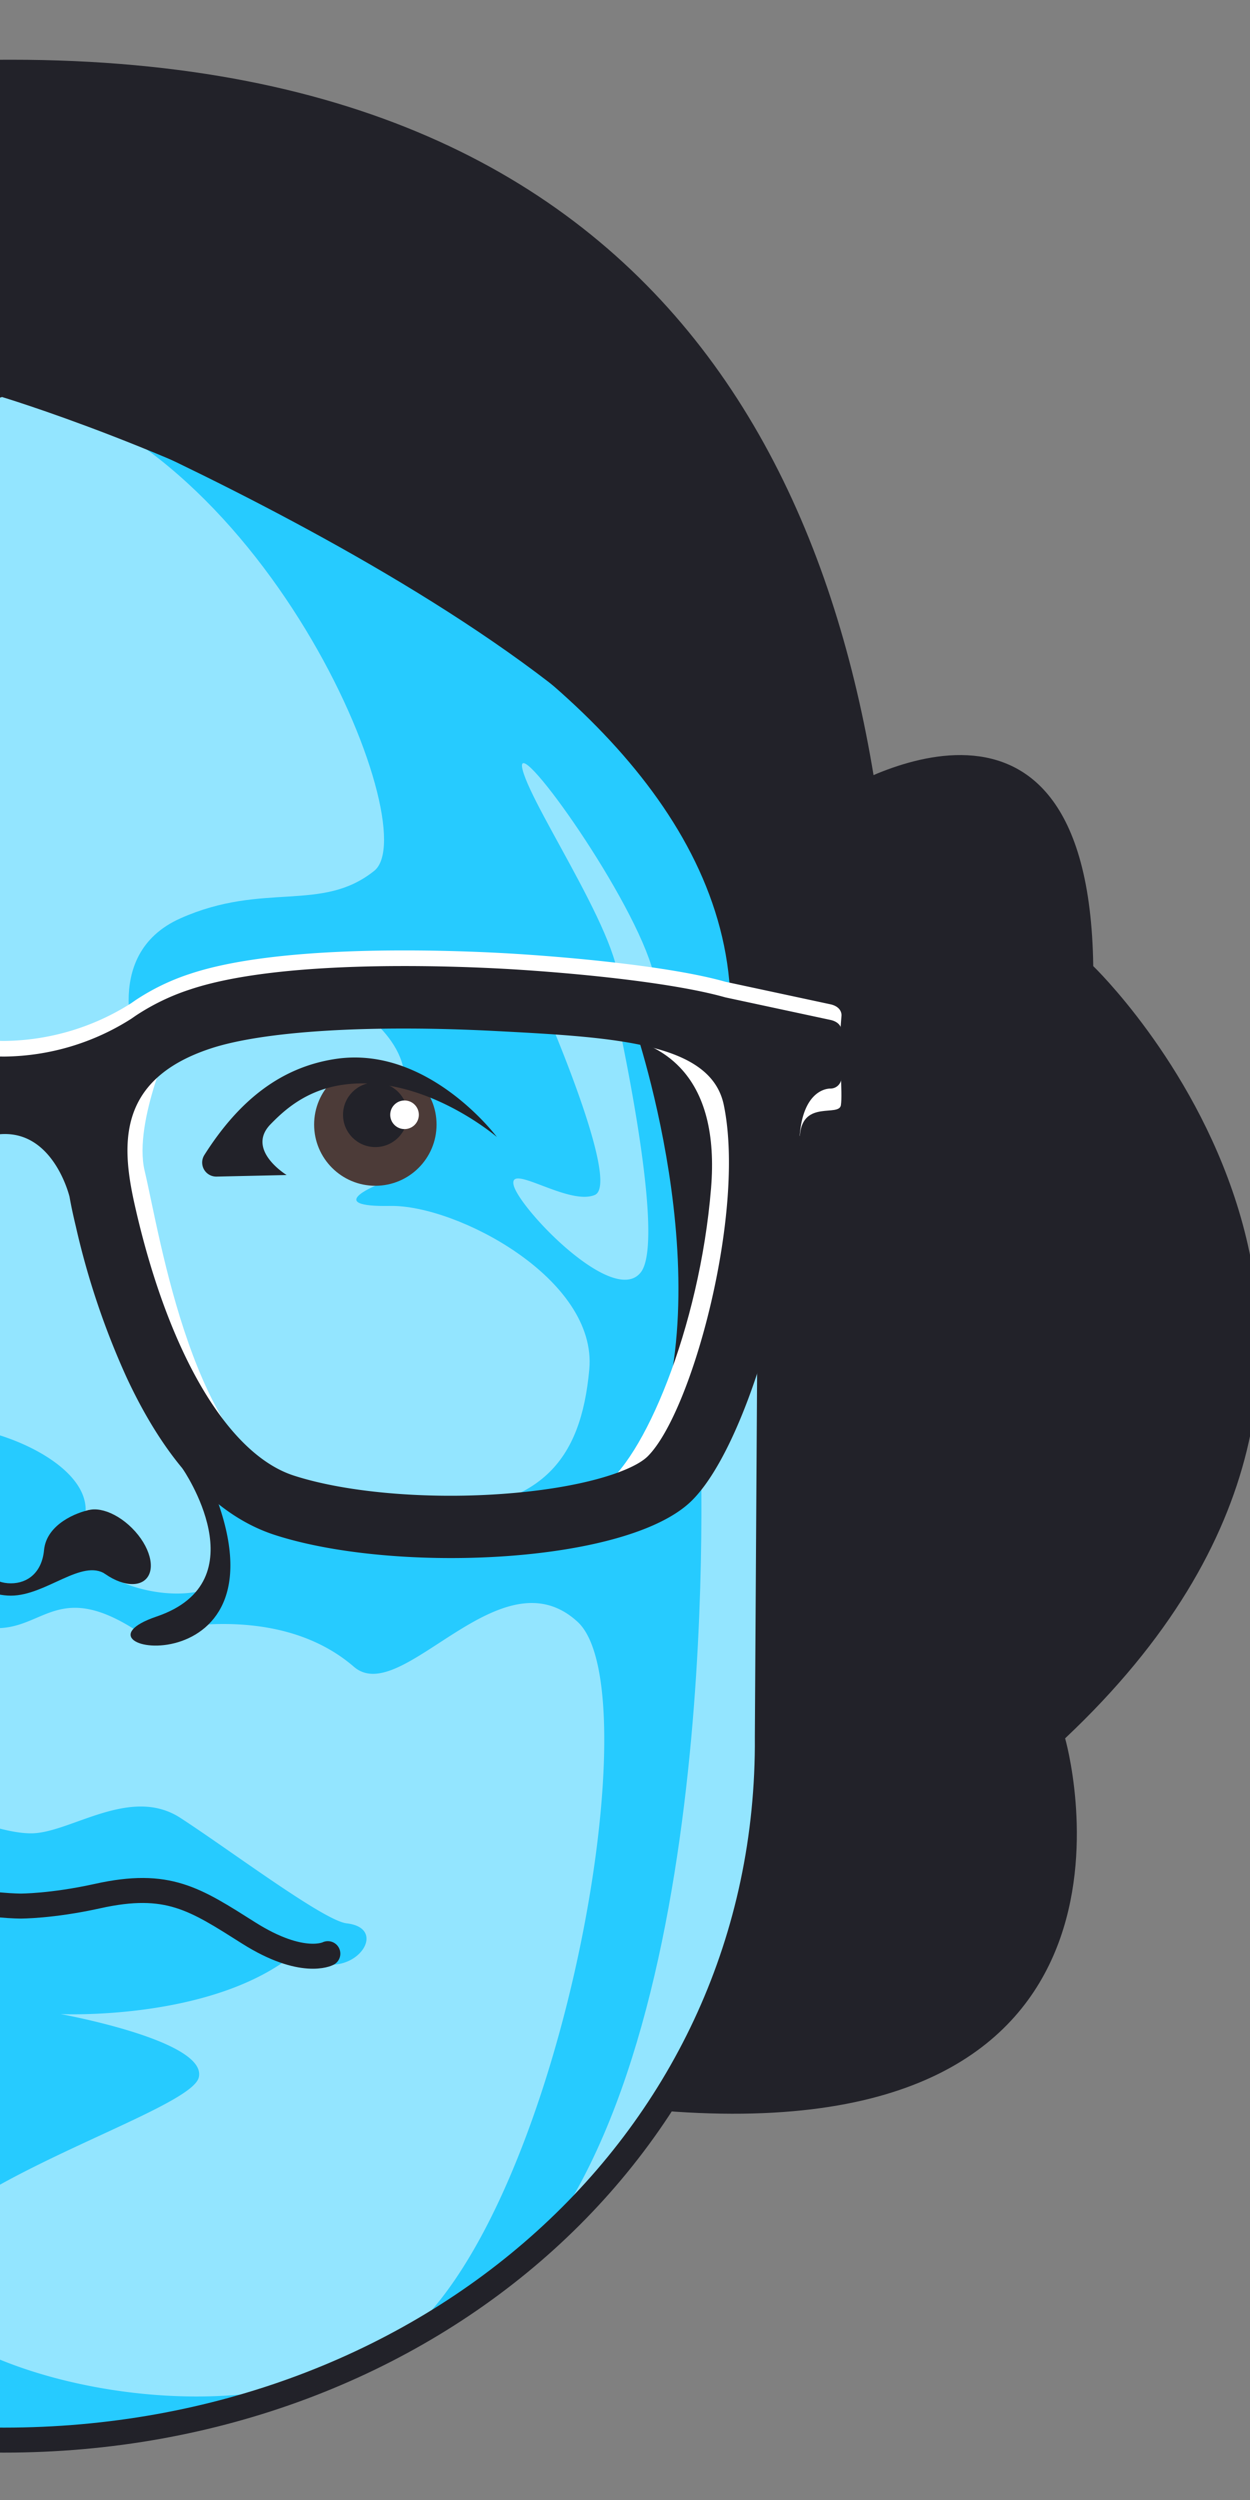 <svg xmlns="http://www.w3.org/2000/svg" width="400" height="800" viewBox="0 0 400 800"><rect x="0" y="0" width="400" height="800" fill="#808080" stroke="none"/><path d="M266.6 254.69s81.74-53 83.24 54.47c0 0 125.42 120.46-9 247.11 0 0 37.52 130.43-124.78 119.47s50.54-421.05 50.54-421.05z" fill="#222229"/><path d="M3.47 19.11q-7.89 0-15.51.26V626h249.57S445.27 19.11 3.47 19.11z" fill="#222229"/><path d="M246.64 477c-1.28-27.51-3.41-55.1-4.79-82-7.6-37.78 3.29-70.64-14.07-117.25C199.25 202.77.62 122.85.62 122.85S-4 124.39-12 127.36v654.72c84.66 2.87 159.8-34.57 174.37-54.88 58.37-43 78.53-102.35 83.81-166.92v-2.68z" fill="#26cbff"/><path d="M.62 122.85L-12 128.62v227.85c11.84 11.87 56.49-18.93 56.49-18.93s-13.29-31.85 13.27-43.68 45.15-1.69 62-15.2S83.91 138 .62 122.85zM223.92 455.09s9.36 182.91-50.09 262.43c0 0 47.88-42.83 63-94.87s5-227.64 5-227.64l-17.93 60.08" fill="#fff" opacity=".5"/><path d="M184.84 519c-24.84-22.88-56.26 27.6-71.58 14.38-26.35-22.77-67.63-10.28-67.63-10.28-27.4-18.73-31.43-.85-48.43-2.16a25.77 25.77 0 00-9.24.92v59.63c7.51 2.46 15.61 5.18 22 5.18 12.45 0 31.67-15.4 47.77-4.94s45.86 32.9 53.2 33.74c14.77 1.7 1.06 20-13.35 10.52-9.8-6.47-4.3 0-4.3 0-26.8 20.72-73.88 18.52-73.88 18.52s47.08 8.5 44.21 20.26c-2 8.37-49.28 23.68-75.68 41.69v42.78c31.06 17.93 96.41 27.48 136.28 2.43 53.19-33.41 85.48-209.81 60.63-232.67zM63.64 469.52c-12.73-22.81-33-119.42-33-119.42L-12 359.44v97.31c17.19 1.71 44.2 14.72 38.68 30.59-5.8 16.71 24.21 26.2 39.08 21.31 4.81-1.59 10.61-16.32-2.12-39.13zM174.16 322.4s24.67 56.48 16.15 60-27.79-10.54-25.92-3.07 32 39 40.68 27.8-9.13-88.81-9.13-88.81z" fill="#fff" opacity=".5"/><path d="M167.24 246.35c3.35 13.17 35.26 59 30.24 71.92s18.93 16.21 11-9.11-44.58-75.98-41.24-62.81zM107.7 318.27s21.75 11.29 21.75 27.17l-9.34 34s-16.46 6.84 4.76 6.46 66.37 23.32 63.7 52.34-15.22 45.5-55 45.65-71.1-9.78-76.82-30S27.16 350.1 27.16 350.1l46.38-25.82z" fill="#fff" opacity=".5"/><path d="M202.26 326s29.76 84.42 5 140.05 34.56-71 34.56-71l-5-64.5z" fill="#222229"/><circle cx="120.11" cy="359.86" r="19.59" fill="#4c3b38"/><circle cx="120.11" cy="356.73" r="10.34" fill="#222229"/><path d="M69.2 376.51h.1l22.43-.5s-13.14-8-5.18-16.22c4.11-4.22 11.11-10.89 23-12.64 25.58-3.76 49.21 16.49 49.45 16.69 0 0-21.86-29.35-51.48-25-16.84 2.5-30.52 12.44-42.13 30.77a4.5 4.5 0 003.81 6.9z" fill="#222229"/><ellipse cx="36.31" cy="494.96" rx="8.41" ry="14.66" transform="rotate(-45 36.306 494.952)" fill="#222229"/><path d="M33.85 503.76l-5.28-20.56c-3.75.7-13.68 4.42-14.48 12.84-.68 7.13-5.2 10.63-10.62 10.63s-10-3.5-10.63-10.63c-.8-8.42-10.73-12.14-14.48-12.84l-5.28 20.56c8.1-4.23 19.12 6.85 30.39 6.85s22.74-11.99 30.38-6.85zM58.45 470s24.88 36-8.34 47.29 45.65 24.78 17.37-42.41-9.03-4.88-9.03-4.88z" fill="#222229"/><circle cx="129.45" cy="356.73" r="4.58" fill="#fff"/><path d="M246.68 374.64l-1.13 181.11c1 129.57-108.89 225.09-244.24 225.09q-6.69 0-13.28-.3" fill="none" stroke="#222229" stroke-miterlimit="10" stroke-width="8"/><path d="M104.91 625.17s-8.12 4.26-25.32-6.61-25.86-16.82-48.38-11.81C16.5 610 6.62 609.94 6.62 609.94s-9.88.06-24.62-3.19" fill="none" stroke="#222229" stroke-linecap="round" stroke-miterlimit="10" stroke-width="8"/><path d="M-12.13 127.1c8.06-2.82 12.75-4.25 12.75-4.25s236.2 70.09 237.18 199.66l3.83 6.73" fill="none" stroke="#222229" stroke-miterlimit="10" stroke-width="8"/><path d="M265.75 321.38l-33.64-7.22c-17.87-5.06-51.22-8.06-71.11-9.16-20.78-1.12-72.12-2.72-100.06 6.59a71.47 71.47 0 00-17.63 8.51l-.14.1c-.37.26-.75.51-1.11.77a77.06 77.06 0 01-40.5 12.13A60.5 60.5 0 01-12 331.63v11c21 1.7 45.29 3.58 56.57 4.4 0 0 10.77-12.47 22.73-16.46 17-5.68 51.5-7.78 92.18-5.61 33.84 1.8 108.68 16.39 108.68 14.46l1.13-14.55c-.04-1.87-1.55-3.06-3.54-3.49z" fill="#fff"/><path d="M55.84 330.51s-13.32 28.26-9.56 44.13c5.09 21.47 15.42 90.8 50.34 103.23l-18.59-6-25.18-31.78-22.19-69.56 13.79-33zM256 363c1.05-11 12.5-5.53 13.09-9.35s-.65-15.9-.16-24.11c.26-4.41-26.75 7.55-26.75 7.55S255.43 369 256 363zM196.79 483.9l-4.68-7.69c13.7-8.34 31.76-51.18 35.43-96 1.41-17.27-1.95-30.28-10-38.67-10.31-10.76-25-10.32-25.09-10.31l-.35-9c.76 0 18.85-.58 31.94 13.07 9.89 10.33 14.08 25.68 12.46 45.63-3.66 44.94-21.85 92.07-39.71 102.97z" fill="#fff"/><path d="M265.75 326.38l-33.64-7.22c-17.87-5.06-51.22-8.06-71.11-9.16-20.78-1.12-72.12-2.72-100.06 6.59a71.47 71.47 0 00-17.63 8.51l-.14.1c-.37.26-.75.51-1.11.77a77.06 77.06 0 01-40.5 12.13A60.5 60.5 0 01-12 336.63v32.26a18.27 18.27 0 0113.6-6c15.88 0 20.65 20.08 20.65 20.08.61 3.48 1.31 6.5 1.87 8.89l.13.53a250 250 0 0016.28 48.43c12.73 27.33 28.67 44.27 47.36 50.35 15.13 4.91 35.73 7.41 56.44 7.41 32.24 0 64.73-6.06 77.15-18.48 16.72-16.72 32.63-71.09 34.15-110.66a17 17 0 00.13-2.17c0-19.49 10-18.93 10-18.93a3.51 3.51 0 003.5-3.5v-15c-.01-1.84-1.52-3.03-3.51-3.46zM207.29 466c-4.73 4.73-21.18 10.31-47.29 12.1-24.33 1.67-49.6-.6-66-5.92-20.8-6.75-39.62-38.26-50.36-84.29l-.12-.54c-4.61-19.69-7-41.55 23.7-51.77 17-5.68 51.5-7.78 92.18-5.61 38.53 2 68.19 3.94 72.23 23.7 7.03 34.16-10.1 98.09-24.34 112.33z" fill="#222229"/></svg>